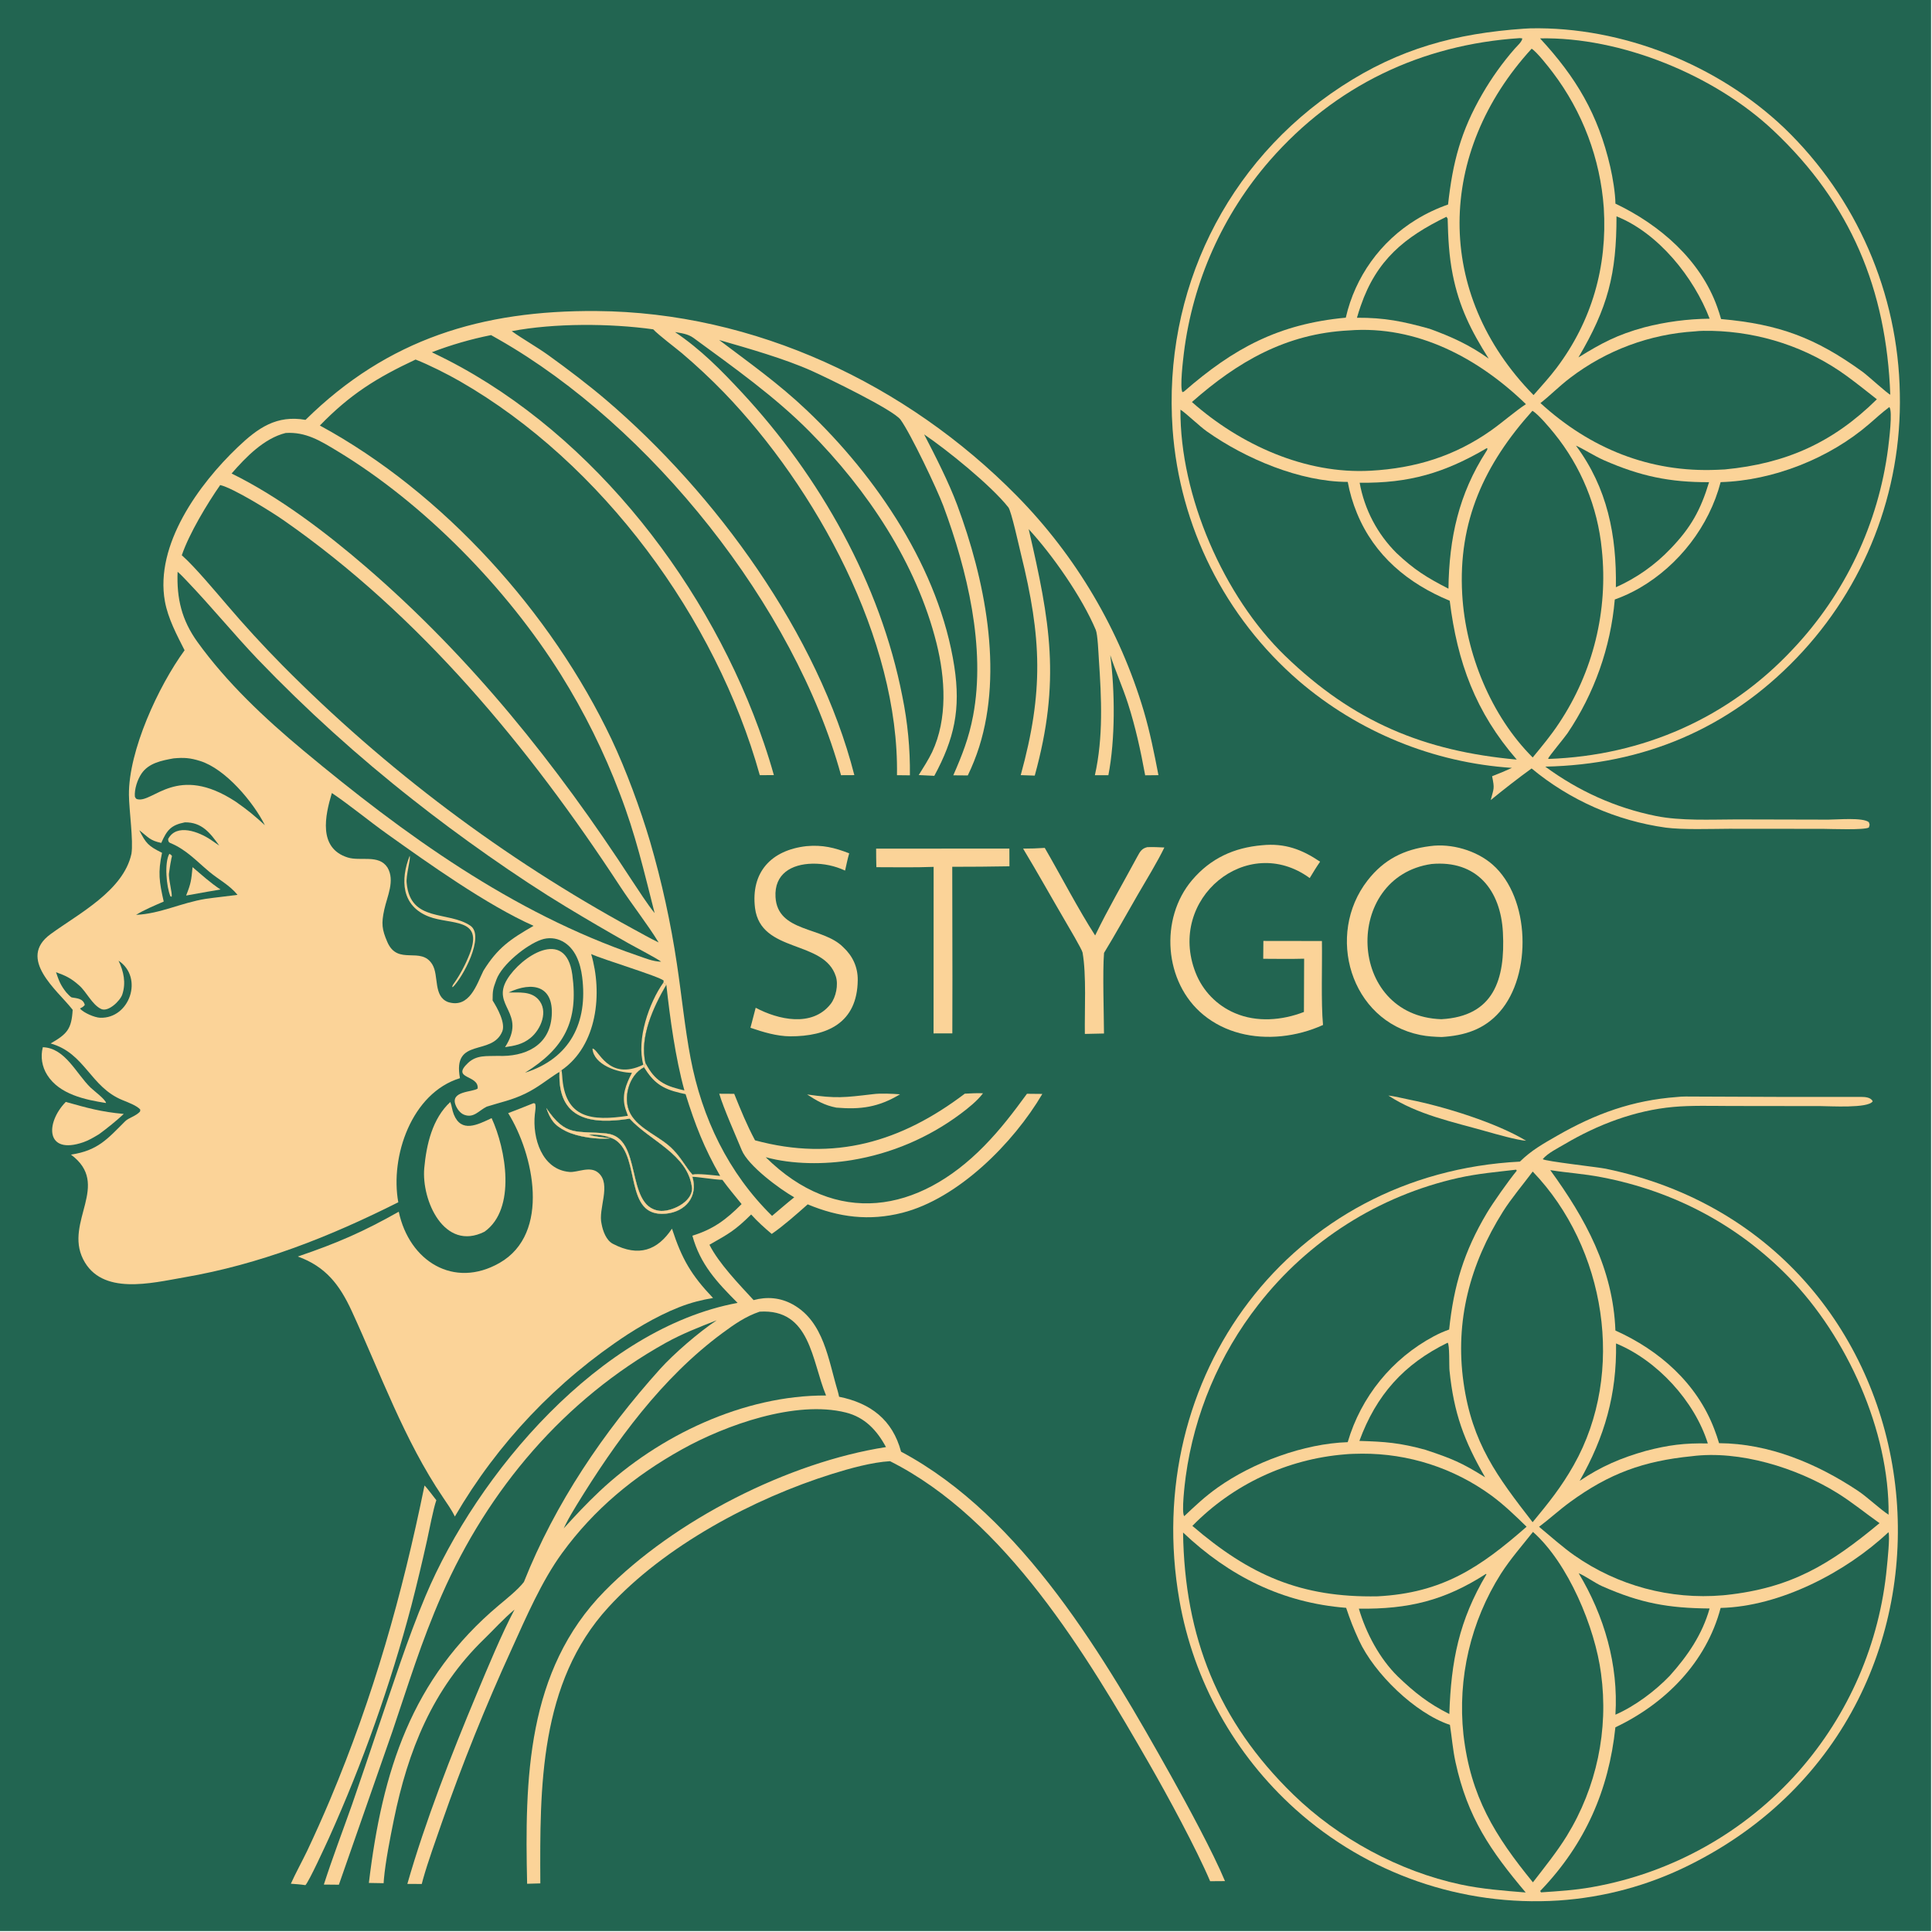 <?xml version="1.0" encoding="utf-8" ?><svg xmlns="http://www.w3.org/2000/svg" xmlns:xlink="http://www.w3.org/1999/xlink" width="920" height="920" viewBox="0 0 920 920"><path fill="#226551" transform="scale(0.898 0.898)" d="M0 0L1024 0L1024 1024L0 1024L0 0Z"/><path fill="#FBD398" transform="scale(0.898 0.898)" d="M162.011 222.644C205.695 179.615 255.672 164.495 316.25 164.935C400.133 165.544 480.779 203.611 539.167 262.897C570.63 294.868 593.761 334.076 606.529 377.077C609.795 388.192 612.123 399.688 614.297 411.059L607.262 411.129C604.88 398.149 602.18 385.685 598.144 373.102C595.369 364.452 591.517 355.863 588.751 347.402C591.276 366.604 591.427 392.185 587.746 411.076L580.596 411.081C585.107 390.852 584.092 370.244 582.708 349.737C582.479 346.345 582.097 336.472 581.067 334.025C573.703 316.537 558.085 294.258 545.488 280.589C556.857 329.692 562.583 360.966 548.704 411.289L541.272 411.043C553.458 366.754 552.425 338.323 541.336 293.572C540.337 289.541 536.278 271.029 534.733 269.062C525.606 257.446 501.899 238.322 490.052 230.354C495.922 241.662 503.115 255.771 507.597 267.819C522.136 306.907 532.067 355.426 519.232 396.08C517.584 401.258 515.568 406.311 513.198 411.201L505.513 411.137C510.217 400.366 513.753 391.49 516.006 379.592C522.843 343.483 512.862 302.245 500.25 268.322C496.868 259.225 482.806 229.737 477.535 222.544C473.665 217.262 438.357 200.233 430.646 196.759C416.166 190.238 396.778 184.742 381.332 180.288C397.488 192.487 412.814 203.322 427.753 217.495C464.969 252.801 498.137 301.874 506.059 353.487C509.527 376.083 506.033 391.846 495.447 411.408L487.18 411.001C489.512 407.254 492.424 402.722 494.291 398.805C502.575 381.166 501.248 359.663 496.635 341.177C486.001 298.556 459.905 259.735 429.257 228.808C410.828 210.21 388.877 194.69 367.806 179.235C364.854 177.07 361.46 176.69 357.951 176.089C371.593 185.285 382.352 196.203 393.495 208.206C434.741 252.637 466.852 309.483 478.501 369.306C481.316 383.07 482.658 397.094 482.504 411.142L475.647 411.069C476.8 339.03 432.677 258.613 383.753 207.986C376.731 200.767 369.37 193.885 361.694 187.364C357.737 184.063 349.51 177.91 346.374 174.636C323.572 171.449 293.903 171.297 271.354 175.609C277.654 180.054 284.791 184.05 290.782 188.357C300.697 195.487 312.071 204.119 321.294 211.981C379.444 261.546 433.98 336.39 453.042 411.039L445.975 411.074C421.425 321.433 344.823 225.814 264.428 179.984L260.395 177.697C249.692 179.836 239.19 182.878 229.001 186.791C231.694 188.115 234.44 189.428 237.109 190.796C315.705 231.069 377.171 311.826 405.138 394.214C407.038 399.767 408.782 405.372 410.366 411.024L402.9 411.059C379.714 327.92 319.35 245.504 243.833 202.15C237.255 198.373 227.384 193.398 220.378 190.66C199.664 200.376 185.749 209.031 169.62 225.641C235.102 261.182 292.436 324.917 324.261 391.964C331.914 408.086 339.618 429.041 344.673 446.11C350.92 467.519 355.702 489.329 358.985 511.388C361.445 527.625 363.148 545.097 366.197 561.097C372.252 592.874 386.167 621.937 409.406 644.758C413.267 641.5 417.232 638.055 421.167 634.912C413.257 630.416 396.727 618.173 393.316 609.871C390.147 602.159 383.702 587.76 381.402 579.983L389.337 580.032C392.859 588.739 395.949 596.396 400.378 604.686C442.411 616.08 477.88 605.521 511.619 579.954C514.964 579.786 517.904 579.612 521.256 579.737C518.524 583.537 513.109 587.874 509.344 590.663C492.361 603.337 472.582 611.746 451.671 615.182C437.211 617.55 420.241 617.527 406.046 613.647C443.324 650.525 486.882 643.438 521.898 607.679C530.533 598.861 537.3 589.961 544.579 580.002L552.731 580.084C537.408 606.18 508.06 635.605 478.461 643.125C460.955 647.573 444.858 645.557 428.305 638.644C422.704 643.621 415.365 650.125 409.226 654.33C405.423 651.121 401.646 647.736 398.323 644.021C389.57 652.655 386.555 654.148 376.203 660.064C381.128 669.903 391.957 681.092 399.618 689.417C406.717 687.482 413.833 688.061 420.436 691.734C436.909 700.896 439.227 721.127 444.176 737.477C444.488 738.51 444.735 739.618 444.952 740.666C461.644 744.049 473.292 752.852 477.814 769.788C542.442 804.2 586.282 879.738 621.104 941.945C629.348 956.673 643.282 982.354 649.584 997.509L641.707 997.565C634.31 980.176 619.187 952.302 609.586 935.586C576.321 877.671 533.323 805.664 471.963 774.839C462.391 775.394 450.689 778.646 441.354 781.559C399.45 794.639 352.383 819.782 322.59 852.325C285.962 892.332 286.245 947.851 286.525 998.724L279.523 998.923C278.274 943.594 279.146 885.941 320.614 843.74C357.556 806.144 417.968 775.413 469.816 767.357C465.023 758.471 458.612 751.552 448.508 749.026C421.888 742.373 384.734 755.694 361.624 768.579C336.279 782.71 315.091 800.222 298.062 823.567C287.242 838.4 278.923 857.712 271.323 874.471C257.547 904.565 245.185 935.286 234.277 966.534C231.107 975.669 226.933 987.239 224.348 996.399C224.103 997.275 223.871 998.155 223.651 999.038L216.011 998.995C225.585 965.582 239.351 930.374 252.761 898.322C258.475 884.663 265.985 866.467 272.84 853.52C266.361 858.993 262.356 863.681 256.639 869.227C229.31 895.739 216.31 928.409 208.851 964.969C207 974.044 204.404 987.087 203.575 996.546C203.515 997.236 203.465 997.928 203.426 998.62L195.606 998.483C202.71 939.18 218.16 890.155 264.567 851.202C268.273 848.091 274.726 842.947 277.812 838.892C294.397 797.153 320.012 759.337 349.989 725.993C357.244 717.923 370.635 706.342 380.052 700.113C370.916 703.68 361.602 707.304 352.971 712.116C299.215 742.083 258.853 789.724 234.252 845.816C223.247 870.908 216.691 892.82 208.058 918.202L179.705 999.422L171.729 999.348C176.428 984.774 181.642 971.2 186.711 956.844C191.261 943.671 195.745 930.475 200.162 917.256C208.207 893.876 216.055 869.117 225.619 846.394C253.022 781.282 318.272 704.391 391.132 690.897C380.108 679.842 371.331 670.485 367.154 655.257C378.144 651.918 385.127 646.71 393.259 638.503C389.852 634.304 386.244 629.999 383.064 625.645C378.934 625.562 369.114 623.906 367.148 624.052C370.387 634.538 363.409 642.667 352.966 643.596C330.802 645.568 339.847 613.985 326.615 604.68C323.395 602.416 316.134 601.179 312.223 601.786C315.479 602.727 320.266 603.186 323.75 603.629C316.918 604.385 306.355 602.906 300.135 599.846C293.814 596.736 291.826 593.611 289.665 587.52C300.234 603.173 305.644 599.4 321.65 601.079C340.972 603.107 331.32 639.455 349.497 642.051C355.428 642.899 367.177 637.694 366.961 630.04C365.003 612.092 344.39 604.842 333.925 593.197C313.992 596.355 295.689 594.029 296.68 568.575C296.498 568.617 296.317 568.659 296.135 568.701C289.971 572.616 285.328 576.65 278.551 579.93C271.318 583.432 265.544 584.47 258.118 586.827C253.987 588.809 251.231 593.145 246.066 591.102C243.998 590.285 242.371 588.045 241.568 585.931C238.72 578.434 250.598 579.211 253.289 577.244C254.045 569.805 238.922 572.373 248.175 563.666C252.807 559.306 258.133 560.133 264.054 559.921C278.204 560.493 291.459 554.69 292.559 538.739C293.666 522.701 282.396 520.302 269.727 526.288C275.197 526.399 281.351 525.516 285.407 529.902C291.018 535.968 286.888 545.901 281.259 550.434C277.042 553.829 272.94 554.528 267.815 555.286C279.61 536.962 260.298 533.648 268.908 519.358C276.186 507.279 299.998 491.408 303.477 516.798C306.834 541.508 299.274 555.92 278.397 568.844C302.282 561.253 311.82 542.271 308.699 517.989C307.767 510.74 305.1 502.805 298.223 499.146C294.75 497.3 290.66 497.002 286.956 498.325C279.231 501.007 266.232 511.349 263.23 519.495C261.366 524.552 261.237 525.175 261.218 530.523C263.803 534.624 268.178 542.538 266.32 547.003C260.794 560.284 239.85 549.741 243.908 571.734C218.245 579.594 206.771 613.323 211.208 637.541C174.557 655.915 138.087 670.411 97.446 677.401C80.439 680.327 53.808 687.202 44.058 667.695C34.08 647.733 59.077 628.175 37.642 612.276C51.839 610.112 56.836 604.124 66.388 594.56C68.163 592.784 71.948 591.923 74.234 589.466L74.404 588.46C72.931 586.419 67.572 584.422 65.022 583.388C47.845 576.424 45.149 558.451 26.857 553.335C35.596 548.267 37.917 545.767 38.538 535.494L38.114 534.951C30.352 525.098 9.003 508.396 26.762 495.39C41.518 484.584 65.448 472.398 69.703 452.731C70.795 445.826 68.448 429.664 68.37 421.501C68.147 398.134 83.993 363.856 97.88 344.831C93.79 336.765 89.096 327.979 87.454 318.929C82.002 288.866 105.563 256.694 125.995 237.197C136.815 226.872 146.654 219.978 162.011 222.644Z"/><path fill="#226551" transform="scale(0.898 0.898)" d="M313.478 505.914C319.815 508.828 349.338 517.691 351.947 520.001L351.778 521.047L353.346 522.224C346.566 533.859 338.963 550.054 342.311 563.831L341.506 565.967C333.473 570.042 330.054 582.502 334.203 590.353C338.724 598.908 350.599 602.719 357.082 609.713C361.201 613.826 364.433 619.958 367.248 622.831L367.148 624.052C370.387 634.538 363.409 642.667 352.966 643.596C330.802 645.568 339.847 613.985 326.615 604.68C323.395 602.416 316.134 601.179 312.223 601.786C315.479 602.727 320.266 603.186 323.75 603.629C316.918 604.385 306.355 602.906 300.135 599.846C293.814 596.736 291.826 593.611 289.665 587.52C300.234 603.173 305.644 599.4 321.65 601.079C340.972 603.107 331.32 639.455 349.497 642.051C355.428 642.899 367.177 637.694 366.961 630.04C365.003 612.092 344.39 604.842 333.925 593.197C313.992 596.355 295.689 594.029 296.68 568.575C296.914 568.416 297.534 567.747 297.761 567.515C316.825 554.377 319.609 526.489 313.478 505.914Z"/><path fill="#FBD398" transform="scale(0.898 0.898)" d="M351.778 521.047L353.346 522.224C346.566 533.859 338.963 550.054 342.311 563.831L341.506 565.967C333.473 570.042 330.054 582.502 334.203 590.353C338.724 598.908 350.599 602.719 357.082 609.713C361.201 613.826 364.433 619.958 367.248 622.831L367.148 624.052C370.387 634.538 363.409 642.667 352.966 643.596C330.802 645.568 339.847 613.985 326.615 604.68C323.395 602.416 316.134 601.179 312.223 601.786C315.479 602.727 320.266 603.186 323.75 603.629C316.918 604.385 306.355 602.906 300.135 599.846C293.814 596.736 291.826 593.611 289.665 587.52C300.234 603.173 305.644 599.4 321.65 601.079C340.972 603.107 331.32 639.455 349.497 642.051C355.428 642.899 367.177 637.694 366.961 630.04C365.003 612.092 344.39 604.842 333.925 593.197C313.992 596.355 295.689 594.029 296.68 568.575C296.914 568.416 297.534 567.747 297.761 567.515C297.904 568.298 298.059 569.447 298.102 570.248C299.341 593.287 313.898 594.551 332.962 591.688C332.529 590.552 332.123 589.405 331.744 588.25C329.416 580.981 331.9 575.155 335.106 568.871C327.714 568.899 314.784 564.654 314.176 556.06C317.173 555.746 322.336 573.683 341.136 564.588C337.425 551.311 344.09 531.853 351.778 521.047Z"/><path fill="#226551" transform="scale(0.898 0.898)" d="M341.506 565.967C346.578 574.097 351.068 577.315 360.622 579.562C361.595 579.789 362.571 580.004 363.55 580.206C368.614 596.439 373.416 608.833 381.886 623.569C378.635 623.259 369.988 622.178 367.248 622.831C364.433 619.958 361.201 613.826 357.082 609.713C350.599 602.719 338.724 598.908 334.203 590.353C330.054 582.502 333.473 570.042 341.506 565.967Z"/><path fill="#226551" transform="scale(0.898 0.898)" d="M353.346 522.224C355.291 539.918 358.17 561.074 362.924 578.221C353.914 576.177 348.226 574.069 343.325 565.58L342.311 563.831C338.963 550.054 346.566 533.859 353.346 522.224Z"/><path fill="#226551" transform="scale(0.898 0.898)" d="M116.761 257.215C123.628 258.77 143.762 271.281 150.164 275.732C222.723 326.176 280.679 396.454 328.754 469.93C335.255 479.865 343.196 489.881 349.269 499.771C344.96 497.722 340.014 494.892 335.759 492.598C267.251 455.284 204.561 408.162 149.676 352.725C139.542 342.46 129.786 331.828 120.429 320.85C114.586 314.052 103.324 300.6 96.91 294.9L96.401 294.454C100.295 282.969 109.894 267.07 116.761 257.215Z"/><path fill="#226551" transform="scale(0.898 0.898)" d="M151.495 229.596C162.171 228.947 169.808 233.712 178.809 239.149C225.088 267.103 268.816 312.027 297.412 357.73C309.852 377.645 320.308 398.733 328.628 420.691C337.122 442.8 341.36 461.548 347.138 484.189C343.327 479.564 338.546 472.024 335.077 466.85C295.08 405.322 249.787 348.69 194.078 300.645C172.986 282.455 147.894 263.39 122.812 251.093C130.375 242.377 140.077 232.404 151.495 229.596Z"/><path fill="#226551" transform="scale(0.898 0.898)" d="M94.179 303.216C95.814 304.572 97.672 306.598 99.18 308.174C112.044 321.619 123.803 336.057 136.632 349.544C162.417 376.378 190.049 401.373 219.327 424.345C243.055 443.127 274.461 465.355 300.495 481.06C311.419 487.66 322.44 494.099 333.554 500.374C336.461 502.008 349.041 508.615 350.601 509.969C346.145 509.87 342.122 508.107 337.957 506.682C271.534 483.954 214.329 442.527 160.877 398.001C140.427 380.966 120.27 362.051 104.669 340.379C96.33 328.77 93.638 317.348 94.179 303.216Z"/><path fill="#226551" transform="scale(0.898 0.898)" d="M402.839 695.547C429.827 693.863 430.407 721.667 438.039 740.001C394.42 739.79 349.277 761.279 317.902 790.828C310.854 797.487 305.455 803.274 298.928 810.458C299.253 809.748 299.592 809.045 299.947 808.349C301.688 804.889 303.733 801.435 305.764 798.123C326.509 764.29 350.887 730.678 383.113 706.878C389.319 702.294 395.45 698.008 402.839 695.547Z"/><path fill="#226551" transform="scale(0.898 0.898)" d="M175.979 420.52C185.591 426.993 195.662 435.362 205.216 442.174C227.355 457.961 258.196 479.943 282.943 490.952C270.638 498.021 263.881 502.614 256.353 514.749C252.814 521.925 249.003 534.897 237.648 531.391C229.642 528.406 232.826 517.425 229.295 511.507C223.284 501.436 210.938 512.397 205.378 499.484C202.516 492.836 202.158 489.779 203.766 482.369C205.326 475.184 209.564 467.01 205.484 460.055C200.868 452.892 191.158 456.851 184.346 454.696C168.606 449.717 172.385 432.513 175.979 420.52Z"/><path fill="#FBD398" transform="scale(0.898 0.898)" d="M217.25 453.824C217.917 455.446 215.112 464.493 215.656 468.343C217.642 489.268 237.637 482.906 249.391 490.855C257.385 496.261 245.24 518.692 239.998 523.541L239.827 523.066C240.342 521.895 240.004 522.505 240.653 521.573C244.076 516.728 246.941 511.266 249.081 505.741C256.566 486.419 239.024 490.533 227.424 486.059C212.801 480.419 212.261 466.432 217.25 453.824Z"/><path fill="#226551" transform="scale(0.898 0.898)" d="M98.026 436.071C107.075 435.952 111.407 441.674 116.259 448.387C114.717 447.303 113.161 446.239 111.593 445.193C105.561 441.192 93.68 436.404 89.156 444.907C89.216 445.883 89.292 446.612 90.355 447.048C98.761 450.493 104.226 456.656 111.099 462.371C116.026 466.468 121.809 469.404 125.952 474.517C120.381 475.29 114.799 475.82 109.113 476.635C95.929 478.753 85.213 484.505 72.166 485.13C76.419 482.472 82.146 480.125 86.817 478.071C84.436 467.556 83.686 462.675 85.923 452.229C78.617 448.593 77.433 447.279 73.846 440.244C78.784 444.023 79.346 445.663 85.51 446.981C88.507 440.214 90.595 437.54 98.026 436.071Z"/><path fill="#FBD398" transform="scale(0.898 0.898)" d="M102.113 459.828C107.23 464.162 111.285 467.92 116.899 471.669C114.714 472.116 112.362 472.464 110.151 472.832L98.699 474.886C101.295 468.321 101.401 466.978 102.113 459.828Z"/><path fill="#FBD398" transform="scale(0.898 0.898)" d="M89.815 452.749C92.006 454.048 90.93 453.927 90.711 456.256C90.219 458.471 89.988 460.704 89.64 462.924C89.19 465.789 91.421 473.463 91.046 475.53L90.376 475.317C88.246 470.362 87.061 457.457 89.815 452.749Z"/><path fill="#226551" transform="scale(0.898 0.898)" d="M92.041 402.149C97.571 401.642 100.765 401.87 106.086 403.523C119.605 407.723 134.343 425.356 140.465 437.583C134.825 432.425 131.174 429.409 124.993 425.106C93.938 404.746 81.246 425.959 72.808 423.802C71.938 423.579 71.948 423.177 71.523 422.462C71.185 418.543 72.866 413.414 75.05 410.209C78.885 404.58 85.808 403.28 92.041 402.149Z"/><path fill="#226551" transform="scale(0.898 0.898)" d="M62.864 509.435C76.301 518.365 68.763 540.222 53.124 539.693C50.211 539.594 44.358 537.109 42.397 534.81C43.684 534.095 44.022 534.032 44.968 532.892C44.048 529.385 40.754 529.406 38.097 528.926C37.425 528.805 35.652 526.802 35.073 526.17C32.014 522.253 31.26 520.07 29.7 515.532C34.807 517.38 37.648 518.689 41.919 522.497C45.904 525.941 48.809 532.768 53.631 535.039C57.459 536.841 63.741 530.656 64.83 527.396C66.911 521.163 65.579 515.124 62.864 509.435Z"/><path fill="#FBD398" transform="scale(0.898 0.898)" d="M808.151 15.21C809.272 15.111 810.395 15.051 811.519 15.029C860.332 14.046 910.996 34.337 946.28 67.985C984.558 104.898 1006.56 155.531 1007.44 208.701C1008.58 260.855 988.881 311.312 952.712 348.905C916.578 386.566 871.32 405.461 819.427 406.527C837.001 419.449 856.645 428.372 878.102 432.704C891.252 435.358 907.176 434.552 920.781 434.519L969.488 434.632C974.286 434.65 987.774 433.357 991.014 435.984C991.563 437.805 991.533 436.899 991.013 438.801C988.709 440.263 970.661 439.55 966.75 439.523L916.824 439.482C907.11 439.527 892.345 440.053 883.35 438.878C857.173 435.232 832.528 424.365 812.181 407.497C805.37 412.387 796.929 418.997 790.499 424.264C792.171 417.744 792.61 418.472 791.231 411.613C794.975 410.159 798.122 408.881 801.758 407.192C760.061 404.427 720.383 388.226 688.667 361.016C649.549 327.17 625.495 279.157 621.807 227.561C616.658 154.57 650.073 85.919 711.324 45.847C742.04 25.753 771.939 17.715 808.151 15.21Z"/><path fill="#226551" transform="scale(0.898 0.898)" d="M816.657 20.35C859.595 19.499 909.244 39.905 940.328 69.172C981.496 107.934 1000.31 153.485 1002.38 209.315C1000.82 208.669 990.38 199.124 987.751 197.217C962.636 178.999 943.231 171.909 912.654 169.182C912.041 167.008 911.35 164.857 910.581 162.732C901.643 137.753 880.084 119.144 856.628 107.985C856.567 102.347 855.175 94.055 853.906 88.553C847.455 60.565 835.765 41.037 816.657 20.35Z"/><path fill="#226551" transform="scale(0.898 0.898)" d="M1001.85 215.875C1003.77 217.735 1001.67 234.002 1001.22 237.71C996.08 277.635 978.42 314.904 950.776 344.165C916.603 380.81 871.128 400.658 821.222 402.449L820.927 402.277C821.23 401.203 829.532 391.265 831.149 388.919C845.434 367.771 854.086 343.328 856.288 317.903C860.874 316.265 865.301 314.214 869.517 311.777C890.275 299.709 906.37 278.938 912.414 255.665C940.338 254.86 970.071 243.042 991.106 224.905C994.691 221.814 998.04 218.712 1001.85 215.875Z"/><path fill="#226551" transform="scale(0.898 0.898)" d="M805.918 20.214L807.196 20.35C807.329 21.886 804.488 24.396 803.184 25.869C796.734 33.27 791.009 41.272 786.088 49.767C774.608 69.536 770.335 86.14 767.875 108.449C761.987 110.502 756.335 113.177 751.014 116.427C732.062 128.031 718.588 146.787 713.643 168.452C677.944 171.791 654.204 184.65 627.851 207.618L627.006 207.959C625.592 205.333 627.328 191.01 627.789 187.179C632.481 149.339 648.372 113.763 673.422 85.015C708 45.483 753.695 23.645 805.918 20.214Z"/><path fill="#226551" transform="scale(0.898 0.898)" d="M625.967 217.24C628.637 218.854 636.026 225.975 639.911 228.729C660.304 243.187 689.45 255.542 714.679 255.549C715.727 261.231 717.366 266.788 719.569 272.13C728.809 294.643 746.645 309.435 768.757 318.57C772.788 351.224 782.471 377.651 804.303 402.794C755.113 398.329 717.691 382.804 681.46 347.775C648.923 316.316 625.666 262.877 625.967 217.24Z"/><path fill="#226551" transform="scale(0.898 0.898)" d="M812.188 25.833C814.818 27.353 821.403 35.751 823.409 38.437C839.203 59.247 848.601 84.203 850.458 110.262C852.386 141.352 844.148 170.245 825.401 195.129C821.723 200.011 817.26 204.9 813.204 209.51C760.244 155.518 761.874 80.789 812.188 25.833Z"/><path fill="#226551" transform="scale(0.898 0.898)" d="M812.611 217.839C815.646 219.579 821.741 226.803 824.051 229.68C838.389 247.3 847.207 268.759 849.402 291.369C852.823 323.739 844.827 356.287 826.798 383.389C822.402 390.06 817.818 395.518 812.755 401.673C790.581 379.547 777.185 346.426 775.387 315.247C773.144 276.363 787.135 246.205 812.611 217.839Z"/><path fill="#226551" transform="scale(0.898 0.898)" d="M898.87 175.715C901.172 175.388 905.264 175.39 907.641 175.443C933.263 176.016 958.489 184.19 979.219 199.334C984.766 203.386 989.96 207.534 995.264 211.731C971.997 234.686 947.177 245.822 914.624 248.932L910.683 249.116C874.782 250.713 843.129 237.75 816.861 213.737C822.177 209.613 826.728 204.831 832.738 200.289C851.856 185.718 874.876 177.164 898.87 175.715Z"/><path fill="#226551" transform="scale(0.898 0.898)" d="M715.302 175.219C751.366 172.407 784.057 189.958 809.169 214.322C803.452 218.055 796.63 224.055 790.782 228.186C771.335 241.926 750.487 248.299 726.849 249.604C692.194 251.576 657.641 235.812 632.049 213.189C656.319 191.788 681.931 176.91 715.302 175.219Z"/><path fill="#226551" transform="scale(0.898 0.898)" d="M788.519 237.59C789.011 238.108 788.457 238.852 788.094 239.416C773.535 262.043 768.436 285.292 768.084 312.162C756.515 306.231 749.895 302.091 740.54 293.266C730.359 283.137 723.534 270.125 720.991 255.99C747.392 256.297 765.925 250.811 788.519 237.59Z"/><path fill="#226551" transform="scale(0.898 0.898)" d="M835.696 236.309C839.786 238.098 845.513 241.841 850.514 244.037C869.9 252.545 885.497 255.796 906.281 255.685C901.795 270.515 896.627 279.764 885.903 290.928C877.661 299.591 867.795 306.548 856.868 311.403C857.306 283.952 852.404 258.784 835.696 236.309Z"/><path fill="#226551" transform="scale(0.898 0.898)" d="M767.004 114.958C767.222 115.294 767.439 115.63 767.657 115.966C767.926 126.229 768.344 135.514 770.347 145.633C773.765 162.891 780.177 175.544 789.429 190.173C779.365 182.955 769.584 178.508 758.064 174.344C744.007 170.431 734.29 168.412 719.568 168.496C720.163 166.384 720.826 164.292 721.553 162.223C729.942 137.854 744.813 125.767 767.004 114.958Z"/><path fill="#226551" transform="scale(0.898 0.898)" d="M857.195 114.718C879.42 123.598 898.198 147.049 906.587 168.997C894.898 169.113 883.268 170.652 871.952 173.581C857.546 177.513 849.44 181.856 837.018 189.531C852.627 163.09 857.206 145.366 857.195 114.718Z"/><path fill="#FBD398" transform="scale(0.898 0.898)" d="M889.312 581.712C891.934 581.365 895.827 581.465 898.55 581.481C928.028 581.649 957.511 581.728 986.988 581.668C989.113 581.664 992.161 581.925 993.052 584.008C990.725 587.852 970.252 586.536 965.614 586.544L917.488 586.483C907.789 586.457 896.653 586.124 887.244 586.99C866.825 588.869 847.187 596.37 829.646 606.747C826.18 608.798 820.645 611.518 818.083 614.668C819.129 615.78 847.623 618.947 851.484 619.747C1034.54 657.675 1063.04 905.974 895.75 989.041C874.111 999.834 850.539 1006.21 826.409 1007.8C775.327 1011.08 725.074 993.658 686.984 959.462C654.626 930.383 632.886 891.39 625.396 848.487C604.761 730.295 684.191 622.227 805.978 615.976C812.172 609.901 818.228 606.568 825.613 602.316C846.037 590.559 865.693 583.453 889.312 581.712Z"/><path fill="#226551" transform="scale(0.898 0.898)" d="M1001.41 812.494C1002.3 814.549 1000.87 827.964 1000.56 831.095C996.794 871.242 980.385 909.158 953.7 939.388C925.226 971.562 886.708 993.161 844.406 1000.67C834.984 1002.35 826.693 1002.83 817.155 1003.48C816.632 1002.52 816.568 1002.93 817.368 1002.09C840.478 977.827 853.113 949.408 856.605 915.963C883.078 903.388 904.798 881.533 912.419 852.652C943.789 851.934 978.722 833.829 1001.41 812.494Z"/><path fill="#226551" transform="scale(0.898 0.898)" d="M627.355 812.663C651.819 835.823 679.97 849.937 713.828 852.599C715.989 859.053 717.755 863.572 720.633 869.826C728.729 887.417 750.382 908.491 768.863 914.659C769.92 921.424 770.342 927.597 771.832 934.45C778.204 963.756 790.372 981.403 809.052 1003.55C797.442 1002.59 785.951 1001.75 774.544 999.311C741.914 992.346 709.661 974.826 685.765 951.577C645.826 912.72 628.144 867.821 627.355 812.663Z"/><path fill="#226551" transform="scale(0.898 0.898)" d="M822.067 620.488C831.433 621.992 839.276 622.327 849.409 624.278C887.53 631.617 921.34 649.403 948.525 677.225C979.348 708.768 1001.95 758.773 1001.48 803.211C997.238 800.556 990.188 793.852 985.303 790.599C963.466 776.054 938.076 765.443 911.584 765.288C910.85 762.785 910.011 760.314 909.068 757.882C899.87 733.558 879.934 716.002 856.621 705.548C855.383 672.773 840.687 646.125 822.067 620.488Z"/><path fill="#226551" transform="scale(0.898 0.898)" d="M803.995 620.258C804.097 620.443 804.198 620.627 804.3 620.812C799.855 626.202 791.647 637.883 788.485 643.189C776.287 663.664 770.912 681.666 768.45 705.022C765.361 706.156 763.209 707.076 760.284 708.629C738.154 720.447 721.711 740.672 714.659 764.749C691.409 765.523 664.557 775.439 645.672 788.832C639.064 793.519 633.816 798.468 627.974 803.99C626.392 802.22 628.298 786.341 628.77 782.94C633.323 749.743 646.582 718.344 667.201 691.931C693.678 657.863 731.184 634.069 773.286 624.631C783.927 622.274 793.242 621.529 803.995 620.258Z"/><path fill="#226551" transform="scale(0.898 0.898)" d="M812.758 621.268C812.797 621.3 812.836 621.332 812.875 621.364C851.451 661.604 862.291 727.753 834.54 776.876C827.857 788.705 821.22 796.88 812.715 807.195C793.958 782.985 780.642 765.432 776.081 733.107C771.467 700.405 779.541 670.221 796.999 642.472C801.352 635.554 807.734 627.987 812.758 621.268Z"/><path fill="#226551" transform="scale(0.898 0.898)" d="M812.9 812.341C831.554 828.854 845.801 862.977 848.993 887.425C853.072 917.368 846.658 947.8 830.842 973.55C825.759 981.818 818.878 990.384 812.872 998.161C792.662 973.387 779.799 952.669 776.021 919.662C772.859 889.852 779.866 859.848 795.903 834.522C800.979 826.63 807.071 819.699 812.9 812.341Z"/><path fill="#226551" transform="scale(0.898 0.898)" d="M713.294 771.207C715.233 770.96 720.173 770.873 722.247 770.854C746.913 770.72 770.971 778.504 790.884 793.062C797.673 798.076 803.505 803.718 809.517 809.593C784.933 831.122 764.986 844.704 730.534 846.494C689.849 847.272 662.704 835.267 632.291 809.147C653.83 787.141 682.6 773.666 713.294 771.207Z"/><path fill="#226551" transform="scale(0.898 0.898)" d="M897.072 772.205C922.541 768.923 952.815 778.402 974.217 791.669C982.097 796.553 989.132 802.378 996.685 807.696C970.506 829.422 950.169 842.046 915.228 845.803C914.691 845.856 914.155 845.907 913.618 845.955C885.673 848.372 857.77 840.868 834.807 824.76C829.405 821.04 821.38 814.005 816.131 809.63C821.54 805.583 826.788 800.743 832.452 796.599C853.415 781.262 871.642 774.749 897.072 772.205Z"/><path fill="#226551" transform="scale(0.898 0.898)" d="M837.145 834.265C840.512 835.595 845.737 839.429 849.617 841.145C870.058 850.183 884.693 852.754 906.565 852.948C902.663 866.783 894.929 878.027 885.471 888.592C877.668 896.732 866.981 904.744 856.628 909.261C858.275 882.828 850.698 856.83 837.145 834.265Z"/><path fill="#226551" transform="scale(0.898 0.898)" d="M787.982 834.598L788.241 834.81C773.665 859.261 769.456 880.921 768.552 908.911C757.495 903.373 750.104 897.517 741.213 888.986C731.55 879.494 724.377 865.974 720.579 853.051C746.886 853.345 765.872 848.816 787.982 834.598Z"/><path fill="#226551" transform="scale(0.898 0.898)" d="M856.952 712.401C878.734 721.361 898.6 742.956 905.629 765.435C893.194 765.158 884.67 766.286 872.878 769.341C859.57 773.097 849.151 777.548 837.661 785.273C850.922 761.99 857.394 739.288 856.952 712.401Z"/><path fill="#226551" transform="scale(0.898 0.898)" d="M767.657 712.01C768.758 712.808 768.4 724.378 768.635 726.694C770.948 749.47 776.351 763.971 787.523 783.381C775.03 775.528 769.671 773.4 755.906 768.811C742.24 765.066 734.572 764.493 720.854 764.088C729.773 739.772 744.432 723.329 767.657 712.01Z"/><path fill="#FBD398" transform="scale(0.898 0.898)" d="M282.879 585.001L283.678 585.128C284.347 586.429 283.792 589.25 283.617 590.869C282.269 603.381 287.281 620.231 301.993 621.458C306.304 621.817 312.854 618.084 317.281 621.901C324.451 628.084 316.966 640.99 319.028 649.134C319.678 652.686 321.418 657.701 325.012 659.576C338.739 666.734 348.68 663.002 356.333 651.533C361.591 667.668 366.54 676.132 378.108 688.298C375.205 688.779 372.326 689.389 369.478 690.127C356.972 693.361 343.822 700.551 332.944 707.525C295.259 732.17 263.843 765.267 241.194 804.185C239.558 800.727 237.046 797.213 234.892 793.999C214.41 763.814 201.739 728.266 186.561 695.306C180.074 681.219 172.678 671.638 157.929 666.303C178.794 659.211 192.528 653.238 211.453 642.548C217.017 668.792 240.664 683.569 264.911 669.697C292.282 654.038 282.895 611.833 269.476 590.275C273.964 588.569 278.432 586.81 282.879 585.001Z"/><path fill="#FBD398" transform="scale(0.898 0.898)" d="M758.309 448.684C769.516 447.1 782.945 450.945 791.526 458.514C811.435 476.075 812.482 516.88 795.257 536.555C787.012 545.972 776.634 549.155 764.466 549.91C760.541 549.784 756.958 549.601 753.097 548.815C716.006 541.267 702.801 495.666 725.177 466.895C733.834 455.763 744.482 450.427 758.309 448.684Z"/><path fill="#226551" transform="scale(0.898 0.898)" d="M759.098 458.163C783.038 455.986 795.788 472.008 796.959 494.405C798.263 519.343 792.155 538.928 764.309 540.464C713.968 538.775 712.066 464.964 759.098 458.163Z"/><path fill="#FBD398" transform="scale(0.898 0.898)" d="M669.283 448.207C681.26 447.021 690.282 450.369 700.023 456.936C697.993 459.846 696.349 462.579 694.516 465.619C661.357 441.394 618.716 476.573 633.948 515.665C637.707 525.366 645.224 533.138 654.794 537.219C666.397 542.229 679.873 541.12 691.446 536.623L691.555 508.377C684.423 508.579 677.021 508.455 669.863 508.424L669.944 498.956L700.986 499.002C701.199 511.802 700.46 531.581 701.568 543.524C694.553 546.702 687.068 548.716 679.405 549.486C664.642 550.944 649.724 547.66 638.138 538.152C617.212 520.981 614.767 487.093 632.213 466.618C642.013 455.116 654.373 449.49 669.283 448.207Z"/><path fill="#FBD398" transform="scale(0.898 0.898)" d="M238.799 584.364C239.569 586.321 239.733 588.713 240.658 590.987C244.651 600.8 253.044 596.548 260.691 592.923C268.226 609.193 273.942 641.044 256.93 653.147C235.539 663.865 223.401 636.457 224.984 619.33C226.133 606.892 229.293 593.095 238.799 584.364Z"/><path fill="#FBD398" transform="scale(0.898 0.898)" d="M427.683 448.689C436.194 447.93 442.468 449.46 450.31 452.495C449.491 455.291 448.786 458.765 448.131 461.651C442.71 459.132 436.787 457.88 430.811 457.991C419.624 458.206 410.52 463.452 411.24 475.722C412.347 494.586 436.433 491.298 447.186 502.322C452.135 506.91 454.919 512.808 454.842 519.752C454.591 542.563 438.54 549.559 419.024 549.548C411.802 549.471 404.719 547.314 397.951 545.003L400.726 534.393C412.62 540.717 430.676 544.917 440.496 532.364C443.308 528.769 444.624 522.203 443.247 517.818C437.085 498.203 403.511 505.67 400.377 481.55C398.053 462.502 408.953 450.795 427.683 448.689Z"/><path fill="#FBD398" transform="scale(0.898 0.898)" d="M225.111 787.742C226.16 788.623 230.211 794.049 231.38 795.529C229.772 800.092 227.607 811.51 226.476 816.662C223.913 828.228 221.154 839.749 218.201 851.222C207.028 893.482 192.396 934.75 174.452 974.61C172.638 978.549 163.868 997.753 161.953 999.658C159.337 999.249 156.865 999.095 154.233 998.9C156.702 993.4 160.18 987.086 162.871 981.507C167.115 972.523 171.171 963.45 175.038 954.297C198.125 899.35 213.176 846.125 225.111 787.742Z"/><path fill="#FBD398" transform="scale(0.898 0.898)" d="M608.384 449.229C611.467 449.099 614.356 449.271 617.435 449.411C613.86 456.864 607.64 467.033 603.331 474.442C597.468 484.527 591.491 495.441 585.447 505.303C584.635 515.371 585.362 537.09 585.423 548.05L575.273 548.268C575.086 535.896 576.172 516.957 574.058 505.107C573.761 503.443 566.193 490.694 564.732 488.176C557.239 475.381 550.233 462.763 542.529 450.005C546.359 450.01 550.188 449.881 554.009 449.619C562.397 464.054 571.879 482.367 580.733 496.051C587.327 482.351 595.827 467.766 603.08 454.268C604.598 451.443 605.511 449.917 608.384 449.229Z"/><path fill="#FBD398" transform="scale(0.898 0.898)" d="M464.592 450.01L535.255 449.992L535.288 459.379C525.179 459.56 515.069 459.647 504.959 459.642L505.056 519.125L504.999 547.992L495.044 547.998L495.083 459.685C485.161 460.058 474.689 459.876 464.721 459.854C464.593 456.668 464.624 453.221 464.592 450.01Z"/><path fill="#FBD398" transform="scale(0.898 0.898)" d="M34.877 584.324C46.462 587.561 53.514 589.589 65.635 590.697C61.711 594.368 56.795 598.307 52.484 601.464C49.763 603.073 47.176 604.681 44.178 605.712C24.144 612.605 23.996 595.518 34.877 584.324Z"/><path fill="#FBD398" transform="scale(0.898 0.898)" d="M22.706 555.322C34.587 555.674 40.419 569.405 48.075 576.77C49.806 578.435 56.019 583.042 56.234 584.907C45.193 583.19 31.522 580.335 25.044 570.06C22.262 565.647 21.403 560.384 22.706 555.322Z"/><path fill="#FBD398" transform="scale(0.898 0.898)" d="M736.214 580.941C738.742 581.151 744.92 582.638 747.601 583.17C765.856 586.79 793.379 595.324 809.284 604.921C804.459 604.6 793.031 601.337 787.98 599.904C770.333 594.897 751.749 591.12 736.214 580.941Z"/><path fill="#FBD398" transform="scale(0.898 0.898)" d="M462.947 580.207C466.995 579.669 473.216 579.993 477.281 580.282C465.827 587.154 456.423 588.447 443.488 587.351C437.18 586.109 433.284 583.813 427.994 580.372C443.596 582.573 447.387 582.039 462.947 580.207Z"/></svg>